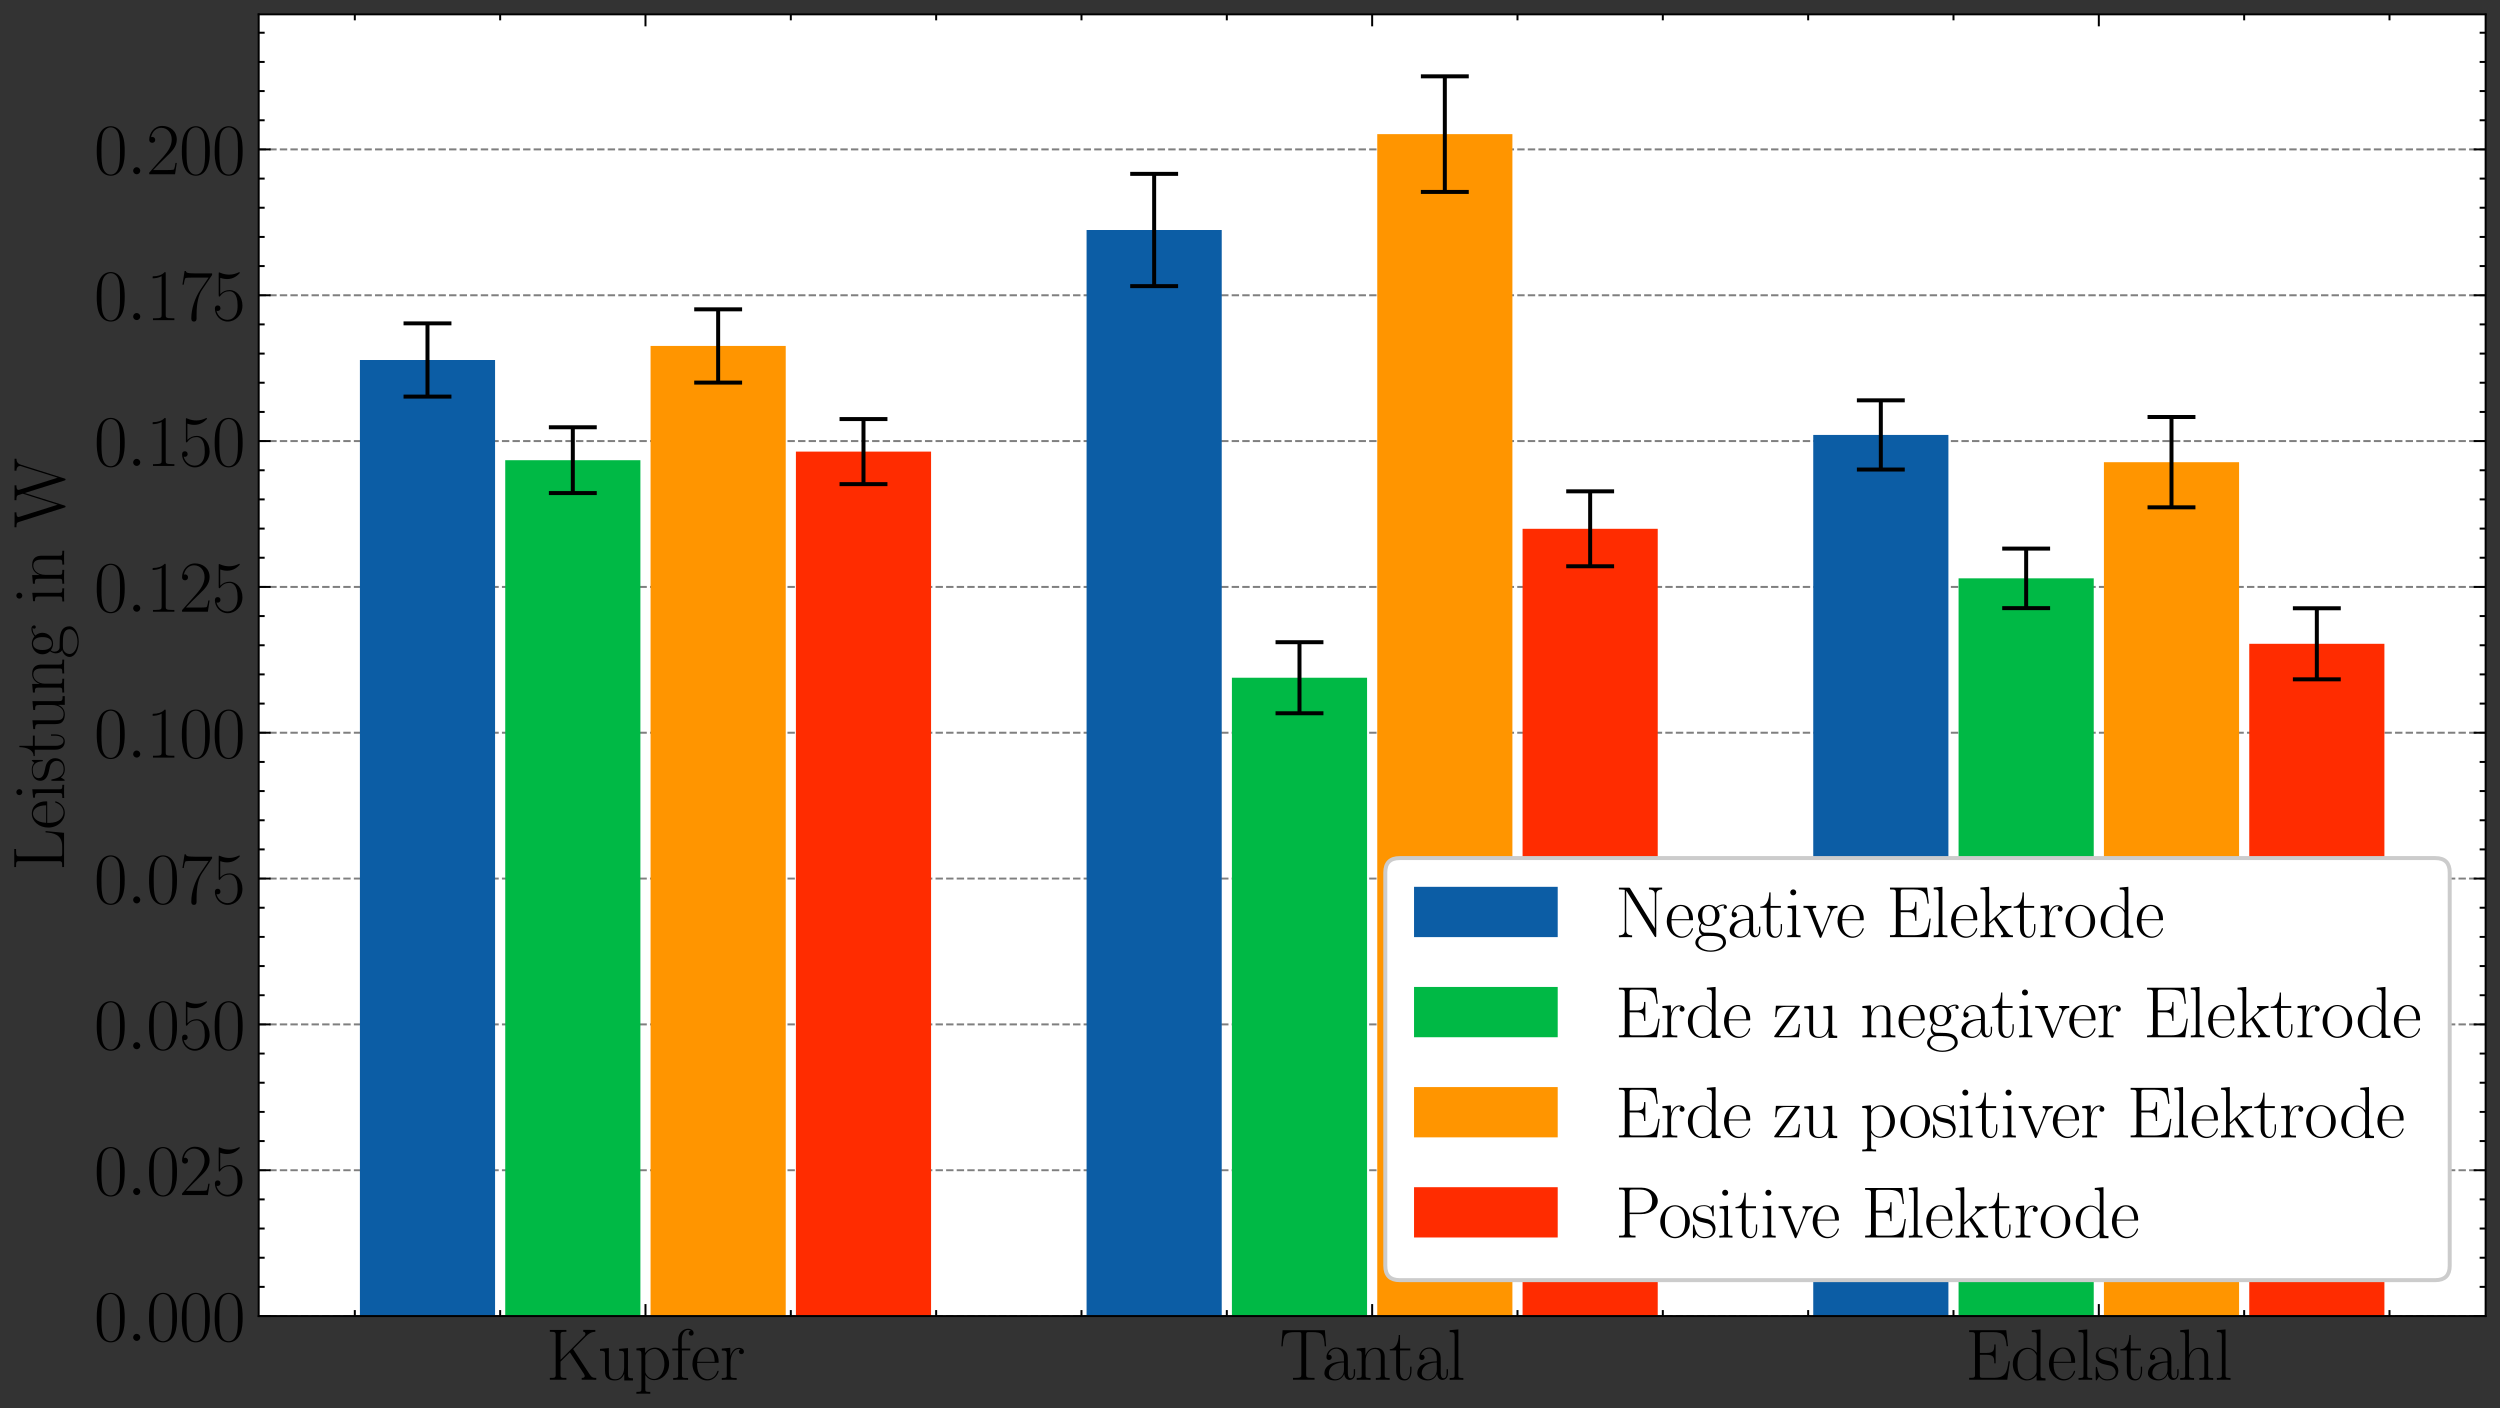 <?xml version="1.0" encoding="utf-8" standalone="no"?>
<!DOCTYPE svg PUBLIC "-//W3C//DTD SVG 1.1//EN"
  "http://www.w3.org/Graphics/SVG/1.1/DTD/svg11.dtd">
<svg xmlns:xlink="http://www.w3.org/1999/xlink" width="626.416pt" height="352.801pt" viewBox="0 0 626.416 352.801" xmlns="http://www.w3.org/2000/svg" version="1.1">
 <rect x="0" y="0" width="626.416" height="352.801" fill="#333333" stroke="none"/>
 <defs>
  <style type="text/css">*{stroke-linejoin: round; stroke-linecap: butt}</style>
 </defs>
 <g id="figure_1">
  <g id="patch_1">
   <path d="M -0 352.801 
L 626.416 352.801 
L 626.416 0 
L -0 0 
L -0 352.801 
z
" style="fill: none"/>
  </g>
  <g id="axes_1">
   <g id="patch_2">
    <path d="M 64.816 329.76 
L 622.816 329.76 
L 622.816 3.6 
L 64.816 3.6 
z
" style="fill: #ffffff"/>
   </g>
   <g id="matplotlib.axis_1">
    <g id="xtick_1">
     <g id="line2d_1">
      <defs>
       <path id="m81529ae4a3" d="M 0 0 
L 0 -3 
" style="stroke: #000000; stroke-width: 0.5"/>
      </defs>
      <g>
       <use xlink:href="#m81529ae4a3" x="161.737" y="329.76" style="stroke: #000000; stroke-width: 0.5"/>
      </g>
     </g>
     <g id="line2d_2">
      <defs>
       <path id="m5747d29fac" d="M 0 0 
L 0 3 
" style="stroke: #000000; stroke-width: 0.5"/>
      </defs>
      <g>
       <use xlink:href="#m5747d29fac" x="161.737" y="3.6" style="stroke: #000000; stroke-width: 0.5"/>
      </g>
     </g>
     <g id="text_1">
      <!-- Kupfer -->
      <g transform="translate(136.833 345.713)scale(0.18 -0.18)">
       <defs>
        <path id="CMR17-4b" d="M 2362 2675 
L 3469 3782 
C 3699 4006 3942 4186 4301 4186 
L 4301 4352 
C 4173 4352 4013 4352 3885 4352 
C 3712 4352 3411 4352 3245 4358 
L 3245 4192 
C 3411 4180 3437 4065 3437 4019 
C 3437 3975 3411 3905 3386 3867 
L 1261 1738 
L 1261 3900 
C 1261 4186 1331 4186 1773 4186 
L 1773 4352 
C 1587 4352 1248 4352 1050 4352 
C 851 4352 512 4352 326 4352 
L 326 4186 
C 768 4186 838 4186 838 3899 
L 838 446 
C 838 160 768 160 326 160 
L 326 0 
C 512 0 851 0 1050 0 
C 1248 0 1587 0 1773 0 
L 1773 160 
C 1331 160 1261 160 1261 447 
L 1261 1579 
L 2080 2390 
L 3290 537 
C 3328 473 3373 390 3373 326 
C 3373 160 3194 160 3110 160 
L 3110 0 
C 3315 0 3610 0 3821 0 
C 3974 0 4237 0 4384 -6 
L 4384 160 
C 4077 160 3981 198 3789 493 
L 2362 2675 
z
" transform="scale(0.016)"/>
        <path id="CMR17-75" d="M 1882 2693 
L 1882 2528 
C 2259 2528 2317 2489 2317 2186 
L 2317 1032 
C 2317 500 2029 38 1555 38 
C 1030 38 986 348 986 678 
L 986 2763 
L 211 2693 
L 211 2528 
C 467 2528 640 2528 646 2274 
L 646 1058 
C 646 633 646 361 813 183 
C 896 101 1056 -64 1517 -64 
C 2061 -64 2272 377 2323 506 
L 2330 506 
L 2330 -63 
L 3091 -63 
L 3091 128 
C 2714 128 2656 166 2656 473 
L 2656 2763 
L 1882 2693 
z
" transform="scale(0.016)"/>
        <path id="CMR17-70" d="M 1408 -1063 
C 998 -1063 973 -1037 973 -789 
L 973 402 
C 1158 134 1427 -38 1766 -38 
C 2406 -38 3053 523 3053 1388 
C 3053 2191 2496 2802 1837 2802 
C 1453 2802 1139 2592 960 2338 
L 960 2802 
L 198 2732 
L 198 2567 
C 576 2567 634 2528 634 2223 
L 634 -789 
C 634 -1031 608 -1063 198 -1063 
L 198 -1228 
C 352 -1216 634 -1216 800 -1216 
C 966 -1216 1254 -1216 1408 -1228 
L 1408 -1063 
z
M 973 2012 
C 973 2102 973 2235 1222 2471 
C 1254 2497 1472 2688 1792 2688 
C 2259 2688 2643 2108 2643 1382 
C 2643 656 2234 64 1728 64 
C 1498 64 1248 172 1056 472 
C 973 612 973 650 973 752 
L 973 2012 
z
" transform="scale(0.016)"/>
        <path id="CMR17-66" d="M 979 2560 
L 1709 2560 
L 1709 2725 
L 966 2725 
L 966 3494 
C 966 4022 1235 4352 1510 4352 
C 1594 4352 1690 4327 1754 4282 
C 1702 4269 1568 4225 1568 4067 
C 1568 3901 1696 3850 1786 3850 
C 1875 3850 2003 3901 2003 4067 
C 2003 4308 1773 4454 1517 4454 
C 1152 4454 653 4156 653 3481 
L 653 2725 
L 141 2725 
L 141 2560 
L 653 2560 
L 653 427 
C 653 184 627 153 218 153 
L 218 -13 
C 371 0 666 0 832 0 
C 1018 0 1344 0 1517 -13 
L 1517 153 
C 1056 153 979 153 979 439 
L 979 2560 
z
" transform="scale(0.016)"/>
        <path id="CMR17-65" d="M 2438 1472 
C 2464 1498 2464 1511 2464 1576 
C 2464 2238 2118 2816 1389 2816 
C 710 2816 173 2169 173 1383 
C 173 551 781 -64 1459 -64 
C 2176 -64 2458 607 2458 740 
C 2458 784 2419 784 2406 784 
C 2362 784 2355 771 2330 696 
C 2189 265 1837 51 1504 51 
C 1229 51 954 203 781 480 
C 582 803 582 1176 582 1472 
L 2438 1472 
z
M 589 1568 
C 634 2505 1126 2714 1382 2714 
C 1818 2714 2112 2297 2118 1568 
L 589 1568 
z
" transform="scale(0.016)"/>
        <path id="CMR17-72" d="M 960 1497 
C 960 2112 1222 2688 1702 2688 
C 1747 2688 1792 2682 1837 2662 
C 1837 2662 1696 2617 1696 2452 
C 1696 2298 1818 2234 1914 2234 
C 1990 2234 2131 2279 2131 2458 
C 2131 2663 1926 2790 1709 2790 
C 1222 2790 1011 2317 947 2093 
L 941 2093 
L 941 2790 
L 198 2720 
L 198 2554 
C 576 2554 634 2515 634 2208 
L 634 428 
C 634 184 608 153 198 153 
L 198 -13 
C 352 0 646 0 813 0 
C 998 0 1325 0 1498 -13 
L 1498 153 
C 1037 153 960 153 960 440 
L 960 1497 
z
" transform="scale(0.016)"/>
       </defs>
       <use xlink:href="#CMR17-4b" transform="scale(0.996)"/>
       <use xlink:href="#CMR17-75" transform="translate(71.675 0)scale(0.996)"/>
       <use xlink:href="#CMR17-70" transform="translate(122.57 0)scale(0.996)"/>
       <use xlink:href="#CMR17-66" transform="translate(173.466 0)scale(0.996)"/>
       <use xlink:href="#CMR17-65" transform="translate(200.939 0)scale(0.996)"/>
       <use xlink:href="#CMR17-72" transform="translate(241.425 0)scale(0.996)"/>
      </g>
     </g>
    </g>
    <g id="xtick_2">
     <g id="line2d_3">
      <g>
       <use xlink:href="#m81529ae4a3" x="343.816" y="329.76" style="stroke: #000000; stroke-width: 0.5"/>
      </g>
     </g>
     <g id="line2d_4">
      <g>
       <use xlink:href="#m5747d29fac" x="343.816" y="3.6" style="stroke: #000000; stroke-width: 0.5"/>
      </g>
     </g>
     <g id="text_2">
      <!-- Tantal -->
      <g transform="translate(320.548 345.713)scale(0.18 -0.18)">
       <defs>
        <path id="CMR17-54" d="M 3981 4326 
L 288 4326 
L 179 2918 
L 294 2918 
C 378 3976 467 4160 1453 4160 
C 1568 4160 1754 4160 1805 4154 
C 1926 4135 1926 4058 1926 3912 
L 1926 459 
C 1926 230 1907 160 1376 160 
L 1197 160 
L 1197 0 
C 1504 0 1824 0 2138 0 
C 2451 0 2771 0 3078 0 
L 3078 160 
L 2899 160 
C 2368 160 2349 230 2349 459 
L 2349 3912 
C 2349 4052 2349 4129 2464 4154 
C 2515 4160 2701 4160 2816 4160 
C 3795 4160 3891 3976 3974 2918 
L 4090 2918 
L 3981 4326 
z
" transform="scale(0.016)"/>
        <path id="CMR17-61" d="M 2304 1653 
C 2304 2072 2304 2294 2035 2543 
C 1798 2752 1523 2816 1306 2816 
C 800 2816 435 2407 435 1971 
C 435 1728 627 1728 666 1728 
C 749 1728 896 1778 896 1954 
C 896 2112 774 2181 666 2181 
C 640 2181 608 2174 589 2168 
C 723 2592 1069 2714 1293 2714 
C 1613 2714 1965 2429 1965 1885 
L 1965 1600 
C 1587 1600 1133 1549 774 1357 
C 371 1133 256 813 256 570 
C 256 77 832 -64 1171 -64 
C 1523 -64 1850 139 1990 511 
C 2003 233 2182 -18 2464 -18 
C 2598 -18 2938 70 2938 567 
L 2938 920 
L 2822 920 
L 2822 562 
C 2822 178 2650 128 2566 128 
C 2304 128 2304 458 2304 738 
L 2304 1653 
z
M 1965 870 
C 1965 317 1568 38 1216 38 
C 896 38 646 275 646 570 
C 646 761 730 1100 1101 1305 
C 1408 1478 1760 1504 1965 1504 
L 1965 870 
z
" transform="scale(0.016)"/>
        <path id="CMR17-6e" d="M 2656 1933 
C 2656 2259 2592 2790 1837 2790 
C 1331 2790 1069 2400 973 2144 
L 966 2144 
L 966 2790 
L 211 2720 
L 211 2554 
C 589 2554 646 2515 646 2208 
L 646 428 
C 646 184 621 153 211 153 
L 211 -13 
C 365 0 646 0 813 0 
C 979 0 1267 0 1421 -13 
L 1421 153 
C 1011 153 986 178 986 428 
L 986 1658 
C 986 2247 1344 2688 1792 2688 
C 2266 2688 2317 2266 2317 1958 
L 2317 428 
C 2317 184 2291 153 1882 153 
L 1882 -13 
C 2035 0 2317 0 2483 0 
C 2650 0 2938 0 3091 -13 
L 3091 153 
C 2682 153 2656 178 2656 428 
L 2656 1933 
z
" transform="scale(0.016)"/>
        <path id="CMR17-74" d="M 966 2560 
L 1862 2560 
L 1862 2725 
L 966 2725 
L 966 3904 
L 851 3904 
C 838 3245 614 2668 70 2668 
L 70 2560 
L 627 2560 
L 627 771 
C 627 650 627 -64 1370 -64 
C 1747 -64 1965 306 1965 777 
L 1965 1140 
L 1850 1140 
L 1850 783 
C 1850 344 1677 51 1408 51 
C 1222 51 966 178 966 758 
L 966 2560 
z
" transform="scale(0.016)"/>
        <path id="CMR17-6c" d="M 979 4396 
L 218 4326 
L 218 4160 
C 595 4160 653 4122 653 3817 
L 653 426 
C 653 184 627 153 218 153 
L 218 -13 
C 371 0 653 0 813 0 
C 979 0 1261 0 1414 -13 
L 1414 153 
C 1005 153 979 178 979 426 
L 979 4396 
z
" transform="scale(0.016)"/>
       </defs>
       <use xlink:href="#CMR17-54" transform="scale(0.996)"/>
       <use xlink:href="#CMR17-61" transform="translate(58.703 0)scale(0.996)"/>
       <use xlink:href="#CMR17-6e" transform="translate(104.393 0)scale(0.996)"/>
       <use xlink:href="#CMR17-74" transform="translate(152.686 0)scale(0.996)"/>
       <use xlink:href="#CMR17-61" transform="translate(187.967 0)scale(0.996)"/>
       <use xlink:href="#CMR17-6c" transform="translate(233.657 0)scale(0.996)"/>
      </g>
     </g>
    </g>
    <g id="xtick_3">
     <g id="line2d_5">
      <g>
       <use xlink:href="#m81529ae4a3" x="525.895" y="329.76" style="stroke: #000000; stroke-width: 0.5"/>
      </g>
     </g>
     <g id="line2d_6">
      <g>
       <use xlink:href="#m5747d29fac" x="525.895" y="3.6" style="stroke: #000000; stroke-width: 0.5"/>
      </g>
     </g>
     <g id="text_3">
      <!-- Edelstahl -->
      <g transform="translate(492.471 345.713)scale(0.18 -0.18)">
       <defs>
        <path id="CMR17-45" d="M 3885 1615 
L 3770 1615 
C 3629 676 3546 166 2419 166 
L 1530 166 
C 1274 166 1261 197 1261 414 
L 1261 2176 
L 1862 2176 
C 2464 2176 2522 1960 2522 1430 
L 2637 1430 
L 2637 3081 
L 2522 3081 
C 2522 2557 2464 2342 1862 2342 
L 1261 2342 
L 1261 3913 
C 1261 4128 1274 4160 1530 4160 
L 2406 4160 
C 3398 4160 3514 3769 3603 2929 
L 3718 2929 
L 3565 4325 
L 326 4325 
L 326 4160 
C 768 4160 838 4160 838 3874 
L 838 451 
C 838 166 768 166 326 166 
L 326 0 
L 3654 0 
L 3885 1615 
z
" transform="scale(0.016)"/>
        <path id="CMR17-64" d="M 1869 4326 
L 1869 4160 
C 2246 4160 2304 4122 2304 3820 
L 2304 2345 
C 2278 2377 2016 2790 1498 2790 
C 845 2790 211 2208 211 1364 
C 211 525 806 -64 1434 -64 
C 1978 -64 2259 337 2291 380 
L 2291 -63 
L 3066 -63 
L 3066 128 
C 2688 128 2630 166 2630 473 
L 2630 4396 
L 1869 4326 
z
M 2291 755 
C 2291 563 2176 390 2029 262 
C 1811 70 1594 38 1472 38 
C 1286 38 621 134 621 1356 
C 621 2612 1363 2688 1530 2688 
C 1824 2688 2061 2522 2208 2291 
C 2291 2157 2291 2138 2291 2023 
L 2291 755 
z
" transform="scale(0.016)"/>
        <path id="CMR17-73" d="M 1978 2697 
C 1978 2813 1971 2819 1933 2819 
C 1907 2819 1901 2813 1824 2717 
C 1805 2691 1747 2626 1728 2601 
C 1523 2819 1235 2819 1126 2819 
C 416 2819 160 2447 160 2076 
C 160 1498 813 1365 998 1325 
C 1402 1243 1542 1217 1677 1101 
C 1760 1025 1901 884 1901 654 
C 1901 384 1747 38 1158 38 
C 602 38 403 460 288 1021 
C 269 1110 269 1117 218 1117 
C 166 1117 160 1110 160 983 
L 160 63 
C 160 -51 166 -58 205 -58 
C 237 -58 243 -51 275 0 
C 314 57 410 211 448 276 
C 576 103 800 -64 1158 -64 
C 1792 -64 2131 283 2131 784 
C 2131 1112 1958 1285 1875 1362 
C 1683 1561 1459 1606 1190 1657 
C 838 1735 390 1825 390 2217 
C 390 2383 480 2737 1126 2737 
C 1811 2737 1850 2094 1862 1888 
C 1869 1856 1901 1849 1920 1849 
C 1978 1849 1978 1869 1978 1978 
L 1978 2697 
z
" transform="scale(0.016)"/>
        <path id="CMR17-68" d="M 2656 1933 
C 2656 2259 2592 2790 1837 2790 
C 1312 2790 1056 2368 979 2157 
L 973 2157 
L 973 4396 
L 211 4326 
L 211 4160 
C 589 4160 646 4122 646 3817 
L 646 426 
C 646 184 621 153 211 153 
L 211 -13 
C 365 0 646 0 813 0 
C 979 0 1267 0 1421 -13 
L 1421 153 
C 1011 153 986 178 986 428 
L 986 1658 
C 986 2247 1344 2688 1792 2688 
C 2266 2688 2317 2266 2317 1958 
L 2317 428 
C 2317 184 2291 153 1882 153 
L 1882 -13 
C 2035 0 2317 0 2483 0 
C 2650 0 2938 0 3091 -13 
L 3091 153 
C 2682 153 2656 178 2656 428 
L 2656 1933 
z
" transform="scale(0.016)"/>
       </defs>
       <use xlink:href="#CMR17-45" transform="scale(0.996)"/>
       <use xlink:href="#CMR17-64" transform="translate(62.586 0)scale(0.996)"/>
       <use xlink:href="#CMR17-65" transform="translate(113.482 0)scale(0.996)"/>
       <use xlink:href="#CMR17-6c" transform="translate(153.967 0)scale(0.996)"/>
       <use xlink:href="#CMR17-73" transform="translate(178.838 0)scale(0.996)"/>
       <use xlink:href="#CMR17-74" transform="translate(214.64 0)scale(0.996)"/>
       <use xlink:href="#CMR17-61" transform="translate(249.92 0)scale(0.996)"/>
       <use xlink:href="#CMR17-68" transform="translate(295.611 0)scale(0.996)"/>
       <use xlink:href="#CMR17-6c" transform="translate(346.506 0)scale(0.996)"/>
      </g>
     </g>
    </g>
    <g id="xtick_4">
     <g id="line2d_7">
      <defs>
       <path id="mf7316e51c0" d="M 0 0 
L 0 -1.5 
" style="stroke: #000000; stroke-width: 0.5"/>
      </defs>
      <g>
       <use xlink:href="#mf7316e51c0" x="88.905" y="329.76" style="stroke: #000000; stroke-width: 0.5"/>
      </g>
     </g>
     <g id="line2d_8">
      <defs>
       <path id="me8e6d9d503" d="M 0 0 
L 0 1.5 
" style="stroke: #000000; stroke-width: 0.5"/>
      </defs>
      <g>
       <use xlink:href="#me8e6d9d503" x="88.905" y="3.6" style="stroke: #000000; stroke-width: 0.5"/>
      </g>
     </g>
    </g>
    <g id="xtick_5">
     <g id="line2d_9">
      <g>
       <use xlink:href="#mf7316e51c0" x="125.321" y="329.76" style="stroke: #000000; stroke-width: 0.5"/>
      </g>
     </g>
     <g id="line2d_10">
      <g>
       <use xlink:href="#me8e6d9d503" x="125.321" y="3.6" style="stroke: #000000; stroke-width: 0.5"/>
      </g>
     </g>
    </g>
    <g id="xtick_6">
     <g id="line2d_11">
      <g>
       <use xlink:href="#mf7316e51c0" x="198.153" y="329.76" style="stroke: #000000; stroke-width: 0.5"/>
      </g>
     </g>
     <g id="line2d_12">
      <g>
       <use xlink:href="#me8e6d9d503" x="198.153" y="3.6" style="stroke: #000000; stroke-width: 0.5"/>
      </g>
     </g>
    </g>
    <g id="xtick_7">
     <g id="line2d_13">
      <g>
       <use xlink:href="#mf7316e51c0" x="234.568" y="329.76" style="stroke: #000000; stroke-width: 0.5"/>
      </g>
     </g>
     <g id="line2d_14">
      <g>
       <use xlink:href="#me8e6d9d503" x="234.568" y="3.6" style="stroke: #000000; stroke-width: 0.5"/>
      </g>
     </g>
    </g>
    <g id="xtick_8">
     <g id="line2d_15">
      <g>
       <use xlink:href="#mf7316e51c0" x="270.984" y="329.76" style="stroke: #000000; stroke-width: 0.5"/>
      </g>
     </g>
     <g id="line2d_16">
      <g>
       <use xlink:href="#me8e6d9d503" x="270.984" y="3.6" style="stroke: #000000; stroke-width: 0.5"/>
      </g>
     </g>
    </g>
    <g id="xtick_9">
     <g id="line2d_17">
      <g>
       <use xlink:href="#mf7316e51c0" x="307.4" y="329.76" style="stroke: #000000; stroke-width: 0.5"/>
      </g>
     </g>
     <g id="line2d_18">
      <g>
       <use xlink:href="#me8e6d9d503" x="307.4" y="3.6" style="stroke: #000000; stroke-width: 0.5"/>
      </g>
     </g>
    </g>
    <g id="xtick_10">
     <g id="line2d_19">
      <g>
       <use xlink:href="#mf7316e51c0" x="380.232" y="329.76" style="stroke: #000000; stroke-width: 0.5"/>
      </g>
     </g>
     <g id="line2d_20">
      <g>
       <use xlink:href="#me8e6d9d503" x="380.232" y="3.6" style="stroke: #000000; stroke-width: 0.5"/>
      </g>
     </g>
    </g>
    <g id="xtick_11">
     <g id="line2d_21">
      <g>
       <use xlink:href="#mf7316e51c0" x="416.648" y="329.76" style="stroke: #000000; stroke-width: 0.5"/>
      </g>
     </g>
     <g id="line2d_22">
      <g>
       <use xlink:href="#me8e6d9d503" x="416.648" y="3.6" style="stroke: #000000; stroke-width: 0.5"/>
      </g>
     </g>
    </g>
    <g id="xtick_12">
     <g id="line2d_23">
      <g>
       <use xlink:href="#mf7316e51c0" x="453.064" y="329.76" style="stroke: #000000; stroke-width: 0.5"/>
      </g>
     </g>
     <g id="line2d_24">
      <g>
       <use xlink:href="#me8e6d9d503" x="453.064" y="3.6" style="stroke: #000000; stroke-width: 0.5"/>
      </g>
     </g>
    </g>
    <g id="xtick_13">
     <g id="line2d_25">
      <g>
       <use xlink:href="#mf7316e51c0" x="489.479" y="329.76" style="stroke: #000000; stroke-width: 0.5"/>
      </g>
     </g>
     <g id="line2d_26">
      <g>
       <use xlink:href="#me8e6d9d503" x="489.479" y="3.6" style="stroke: #000000; stroke-width: 0.5"/>
      </g>
     </g>
    </g>
    <g id="xtick_14">
     <g id="line2d_27">
      <g>
       <use xlink:href="#mf7316e51c0" x="562.311" y="329.76" style="stroke: #000000; stroke-width: 0.5"/>
      </g>
     </g>
     <g id="line2d_28">
      <g>
       <use xlink:href="#me8e6d9d503" x="562.311" y="3.6" style="stroke: #000000; stroke-width: 0.5"/>
      </g>
     </g>
    </g>
    <g id="xtick_15">
     <g id="line2d_29">
      <g>
       <use xlink:href="#mf7316e51c0" x="598.727" y="329.76" style="stroke: #000000; stroke-width: 0.5"/>
      </g>
     </g>
     <g id="line2d_30">
      <g>
       <use xlink:href="#me8e6d9d503" x="598.727" y="3.6" style="stroke: #000000; stroke-width: 0.5"/>
      </g>
     </g>
    </g>
   </g>
   <g id="matplotlib.axis_2">
    <g id="ytick_1">
     <g id="line2d_31">
      <path d="M 64.816 329.76 
L 622.816 329.76 
" clip-path="url(#p7014616b8e)" style="fill: none; stroke-dasharray: 1.85,0.8; stroke-dashoffset: 0; stroke: #000000; stroke-opacity: 0.5; stroke-width: 0.5"/>
     </g>
     <g id="line2d_32">
      <defs>
       <path id="m5ba5492c24" d="M 0 0 
L 3 0 
" style="stroke: #000000; stroke-width: 0.5"/>
      </defs>
      <g>
       <use xlink:href="#m5ba5492c24" x="64.816" y="329.76" style="stroke: #000000; stroke-width: 0.5"/>
      </g>
     </g>
     <g id="line2d_33">
      <defs>
       <path id="m6f235b760b" d="M 0 0 
L -3 0 
" style="stroke: #000000; stroke-width: 0.5"/>
      </defs>
      <g>
       <use xlink:href="#m6f235b760b" x="622.816" y="329.76" style="stroke: #000000; stroke-width: 0.5"/>
      </g>
     </g>
     <g id="text_4">
      <!-- $\mathdefault{0.000}$ -->
      <g transform="translate(23.541 335.987)scale(0.18 -0.18)">
       <defs>
        <path id="CMR17-30" d="M 2688 2025 
C 2688 2416 2682 3080 2413 3591 
C 2176 4039 1798 4198 1466 4198 
C 1158 4198 768 4058 525 3597 
C 269 3118 243 2524 243 2025 
C 243 1661 250 1106 448 619 
C 723 -39 1216 -128 1466 -128 
C 1760 -128 2208 -7 2470 600 
C 2662 1042 2688 1559 2688 2025 
z
M 1466 -26 
C 1056 -26 813 325 723 812 
C 653 1188 653 1738 653 2096 
C 653 2588 653 2997 736 3387 
C 858 3929 1216 4096 1466 4096 
C 1728 4096 2067 3923 2189 3400 
C 2272 3036 2278 2607 2278 2096 
C 2278 1680 2278 1169 2202 792 
C 2067 95 1690 -26 1466 -26 
z
" transform="scale(0.016)"/>
        <path id="CMMI12-3a" d="M 1178 307 
C 1178 492 1024 619 870 619 
C 685 619 557 466 557 313 
C 557 128 710 0 864 0 
C 1050 0 1178 153 1178 307 
z
" transform="scale(0.016)"/>
       </defs>
       <use xlink:href="#CMR17-30" transform="scale(0.996)"/>
       <use xlink:href="#CMMI12-3a" transform="translate(45.69 0)scale(0.996)"/>
       <use xlink:href="#CMR17-30" transform="translate(72.788 0)scale(0.996)"/>
       <use xlink:href="#CMR17-30" transform="translate(118.478 0)scale(0.996)"/>
       <use xlink:href="#CMR17-30" transform="translate(164.169 0)scale(0.996)"/>
      </g>
     </g>
    </g>
    <g id="ytick_2">
     <g id="line2d_34">
      <path d="M 64.816 293.22 
L 622.816 293.22 
" clip-path="url(#p7014616b8e)" style="fill: none; stroke-dasharray: 1.85,0.8; stroke-dashoffset: 0; stroke: #000000; stroke-opacity: 0.5; stroke-width: 0.5"/>
     </g>
     <g id="line2d_35">
      <g>
       <use xlink:href="#m5ba5492c24" x="64.816" y="293.22" style="stroke: #000000; stroke-width: 0.5"/>
      </g>
     </g>
     <g id="line2d_36">
      <g>
       <use xlink:href="#m6f235b760b" x="622.816" y="293.22" style="stroke: #000000; stroke-width: 0.5"/>
      </g>
     </g>
     <g id="text_5">
      <!-- $\mathdefault{0.025}$ -->
      <g transform="translate(23.541 299.447)scale(0.18 -0.18)">
       <defs>
        <path id="CMR17-32" d="M 2669 989 
L 2554 989 
C 2490 536 2438 459 2413 420 
C 2381 369 1920 369 1830 369 
L 602 369 
C 832 619 1280 1072 1824 1597 
C 2214 1967 2669 2402 2669 3035 
C 2669 3790 2067 4224 1395 4224 
C 691 4224 262 3604 262 3030 
C 262 2780 448 2748 525 2748 
C 589 2748 781 2787 781 3010 
C 781 3207 614 3264 525 3264 
C 486 3264 448 3258 422 3245 
C 544 3790 915 4058 1306 4058 
C 1862 4058 2227 3617 2227 3035 
C 2227 2479 1901 2000 1536 1584 
L 262 146 
L 262 0 
L 2515 0 
L 2669 989 
z
" transform="scale(0.016)"/>
        <path id="CMR17-35" d="M 730 3692 
C 794 3666 1056 3584 1325 3584 
C 1920 3584 2246 3911 2432 4100 
C 2432 4157 2432 4192 2394 4192 
C 2387 4192 2374 4192 2323 4163 
C 2099 4058 1837 3973 1517 3973 
C 1325 3973 1037 3999 723 4139 
C 653 4171 640 4171 634 4171 
C 602 4171 595 4164 595 4037 
L 595 2203 
C 595 2089 595 2057 659 2057 
C 691 2057 704 2070 736 2114 
C 941 2401 1222 2522 1542 2522 
C 1766 2522 2246 2382 2246 1289 
C 2246 1085 2246 715 2054 421 
C 1894 159 1645 25 1370 25 
C 947 25 518 320 403 814 
C 429 807 480 795 506 795 
C 589 795 749 840 749 1038 
C 749 1210 627 1280 506 1280 
C 358 1280 262 1190 262 1011 
C 262 454 704 -128 1382 -128 
C 2042 -128 2669 440 2669 1264 
C 2669 2030 2170 2624 1549 2624 
C 1222 2624 947 2503 730 2274 
L 730 3692 
z
" transform="scale(0.016)"/>
       </defs>
       <use xlink:href="#CMR17-30" transform="scale(0.996)"/>
       <use xlink:href="#CMMI12-3a" transform="translate(45.69 0)scale(0.996)"/>
       <use xlink:href="#CMR17-30" transform="translate(72.788 0)scale(0.996)"/>
       <use xlink:href="#CMR17-32" transform="translate(118.478 0)scale(0.996)"/>
       <use xlink:href="#CMR17-35" transform="translate(164.169 0)scale(0.996)"/>
      </g>
     </g>
    </g>
    <g id="ytick_3">
     <g id="line2d_37">
      <path d="M 64.816 256.68 
L 622.816 256.68 
" clip-path="url(#p7014616b8e)" style="fill: none; stroke-dasharray: 1.85,0.8; stroke-dashoffset: 0; stroke: #000000; stroke-opacity: 0.5; stroke-width: 0.5"/>
     </g>
     <g id="line2d_38">
      <g>
       <use xlink:href="#m5ba5492c24" x="64.816" y="256.68" style="stroke: #000000; stroke-width: 0.5"/>
      </g>
     </g>
     <g id="line2d_39">
      <g>
       <use xlink:href="#m6f235b760b" x="622.816" y="256.68" style="stroke: #000000; stroke-width: 0.5"/>
      </g>
     </g>
     <g id="text_6">
      <!-- $\mathdefault{0.050}$ -->
      <g transform="translate(23.541 262.907)scale(0.18 -0.18)">
       <use xlink:href="#CMR17-30" transform="scale(0.996)"/>
       <use xlink:href="#CMMI12-3a" transform="translate(45.69 0)scale(0.996)"/>
       <use xlink:href="#CMR17-30" transform="translate(72.788 0)scale(0.996)"/>
       <use xlink:href="#CMR17-35" transform="translate(118.478 0)scale(0.996)"/>
       <use xlink:href="#CMR17-30" transform="translate(164.169 0)scale(0.996)"/>
      </g>
     </g>
    </g>
    <g id="ytick_4">
     <g id="line2d_40">
      <path d="M 64.816 220.14 
L 622.816 220.14 
" clip-path="url(#p7014616b8e)" style="fill: none; stroke-dasharray: 1.85,0.8; stroke-dashoffset: 0; stroke: #000000; stroke-opacity: 0.5; stroke-width: 0.5"/>
     </g>
     <g id="line2d_41">
      <g>
       <use xlink:href="#m5ba5492c24" x="64.816" y="220.14" style="stroke: #000000; stroke-width: 0.5"/>
      </g>
     </g>
     <g id="line2d_42">
      <g>
       <use xlink:href="#m6f235b760b" x="622.816" y="220.14" style="stroke: #000000; stroke-width: 0.5"/>
      </g>
     </g>
     <g id="text_7">
      <!-- $\mathdefault{0.075}$ -->
      <g transform="translate(23.541 226.367)scale(0.18 -0.18)">
       <defs>
        <path id="CMR17-37" d="M 2886 3941 
L 2886 4081 
L 1382 4081 
C 634 4081 621 4165 595 4288 
L 480 4288 
L 294 3094 
L 410 3094 
C 429 3215 474 3540 550 3661 
C 589 3712 1062 3712 1171 3712 
L 2579 3712 
L 1869 2661 
C 1395 1954 1069 999 1069 165 
C 1069 89 1069 -128 1299 -128 
C 1530 -128 1530 89 1530 171 
L 1530 465 
C 1530 1508 1709 2196 2003 2636 
L 2886 3941 
z
" transform="scale(0.016)"/>
       </defs>
       <use xlink:href="#CMR17-30" transform="scale(0.996)"/>
       <use xlink:href="#CMMI12-3a" transform="translate(45.69 0)scale(0.996)"/>
       <use xlink:href="#CMR17-30" transform="translate(72.788 0)scale(0.996)"/>
       <use xlink:href="#CMR17-37" transform="translate(118.478 0)scale(0.996)"/>
       <use xlink:href="#CMR17-35" transform="translate(164.169 0)scale(0.996)"/>
      </g>
     </g>
    </g>
    <g id="ytick_5">
     <g id="line2d_43">
      <path d="M 64.816 183.6 
L 622.816 183.6 
" clip-path="url(#p7014616b8e)" style="fill: none; stroke-dasharray: 1.85,0.8; stroke-dashoffset: 0; stroke: #000000; stroke-opacity: 0.5; stroke-width: 0.5"/>
     </g>
     <g id="line2d_44">
      <g>
       <use xlink:href="#m5ba5492c24" x="64.816" y="183.6" style="stroke: #000000; stroke-width: 0.5"/>
      </g>
     </g>
     <g id="line2d_45">
      <g>
       <use xlink:href="#m6f235b760b" x="622.816" y="183.6" style="stroke: #000000; stroke-width: 0.5"/>
      </g>
     </g>
     <g id="text_8">
      <!-- $\mathdefault{0.100}$ -->
      <g transform="translate(23.541 189.827)scale(0.18 -0.18)">
       <defs>
        <path id="CMR17-31" d="M 1702 4058 
C 1702 4192 1696 4192 1606 4192 
C 1357 3916 979 3827 621 3827 
C 602 3827 570 3827 563 3808 
C 557 3795 557 3782 557 3648 
C 755 3648 1088 3686 1344 3839 
L 1344 461 
C 1344 236 1331 160 781 160 
L 589 160 
L 589 0 
C 896 0 1216 0 1523 0 
C 1830 0 2150 0 2458 0 
L 2458 160 
L 2266 160 
C 1715 160 1702 230 1702 458 
L 1702 4058 
z
" transform="scale(0.016)"/>
       </defs>
       <use xlink:href="#CMR17-30" transform="scale(0.996)"/>
       <use xlink:href="#CMMI12-3a" transform="translate(45.69 0)scale(0.996)"/>
       <use xlink:href="#CMR17-31" transform="translate(72.788 0)scale(0.996)"/>
       <use xlink:href="#CMR17-30" transform="translate(118.478 0)scale(0.996)"/>
       <use xlink:href="#CMR17-30" transform="translate(164.169 0)scale(0.996)"/>
      </g>
     </g>
    </g>
    <g id="ytick_6">
     <g id="line2d_46">
      <path d="M 64.816 147.06 
L 622.816 147.06 
" clip-path="url(#p7014616b8e)" style="fill: none; stroke-dasharray: 1.85,0.8; stroke-dashoffset: 0; stroke: #000000; stroke-opacity: 0.5; stroke-width: 0.5"/>
     </g>
     <g id="line2d_47">
      <g>
       <use xlink:href="#m5ba5492c24" x="64.816" y="147.06" style="stroke: #000000; stroke-width: 0.5"/>
      </g>
     </g>
     <g id="line2d_48">
      <g>
       <use xlink:href="#m6f235b760b" x="622.816" y="147.06" style="stroke: #000000; stroke-width: 0.5"/>
      </g>
     </g>
     <g id="text_9">
      <!-- $\mathdefault{0.125}$ -->
      <g transform="translate(23.541 153.287)scale(0.18 -0.18)">
       <use xlink:href="#CMR17-30" transform="scale(0.996)"/>
       <use xlink:href="#CMMI12-3a" transform="translate(45.69 0)scale(0.996)"/>
       <use xlink:href="#CMR17-31" transform="translate(72.788 0)scale(0.996)"/>
       <use xlink:href="#CMR17-32" transform="translate(118.478 0)scale(0.996)"/>
       <use xlink:href="#CMR17-35" transform="translate(164.169 0)scale(0.996)"/>
      </g>
     </g>
    </g>
    <g id="ytick_7">
     <g id="line2d_49">
      <path d="M 64.816 110.52 
L 622.816 110.52 
" clip-path="url(#p7014616b8e)" style="fill: none; stroke-dasharray: 1.85,0.8; stroke-dashoffset: 0; stroke: #000000; stroke-opacity: 0.5; stroke-width: 0.5"/>
     </g>
     <g id="line2d_50">
      <g>
       <use xlink:href="#m5ba5492c24" x="64.816" y="110.52" style="stroke: #000000; stroke-width: 0.5"/>
      </g>
     </g>
     <g id="line2d_51">
      <g>
       <use xlink:href="#m6f235b760b" x="622.816" y="110.52" style="stroke: #000000; stroke-width: 0.5"/>
      </g>
     </g>
     <g id="text_10">
      <!-- $\mathdefault{0.150}$ -->
      <g transform="translate(23.541 116.747)scale(0.18 -0.18)">
       <use xlink:href="#CMR17-30" transform="scale(0.996)"/>
       <use xlink:href="#CMMI12-3a" transform="translate(45.69 0)scale(0.996)"/>
       <use xlink:href="#CMR17-31" transform="translate(72.788 0)scale(0.996)"/>
       <use xlink:href="#CMR17-35" transform="translate(118.478 0)scale(0.996)"/>
       <use xlink:href="#CMR17-30" transform="translate(164.169 0)scale(0.996)"/>
      </g>
     </g>
    </g>
    <g id="ytick_8">
     <g id="line2d_52">
      <path d="M 64.816 73.98 
L 622.816 73.98 
" clip-path="url(#p7014616b8e)" style="fill: none; stroke-dasharray: 1.85,0.8; stroke-dashoffset: 0; stroke: #000000; stroke-opacity: 0.5; stroke-width: 0.5"/>
     </g>
     <g id="line2d_53">
      <g>
       <use xlink:href="#m5ba5492c24" x="64.816" y="73.98" style="stroke: #000000; stroke-width: 0.5"/>
      </g>
     </g>
     <g id="line2d_54">
      <g>
       <use xlink:href="#m6f235b760b" x="622.816" y="73.98" style="stroke: #000000; stroke-width: 0.5"/>
      </g>
     </g>
     <g id="text_11">
      <!-- $\mathdefault{0.175}$ -->
      <g transform="translate(23.541 80.207)scale(0.18 -0.18)">
       <use xlink:href="#CMR17-30" transform="scale(0.996)"/>
       <use xlink:href="#CMMI12-3a" transform="translate(45.69 0)scale(0.996)"/>
       <use xlink:href="#CMR17-31" transform="translate(72.788 0)scale(0.996)"/>
       <use xlink:href="#CMR17-37" transform="translate(118.478 0)scale(0.996)"/>
       <use xlink:href="#CMR17-35" transform="translate(164.169 0)scale(0.996)"/>
      </g>
     </g>
    </g>
    <g id="ytick_9">
     <g id="line2d_55">
      <path d="M 64.816 37.44 
L 622.816 37.44 
" clip-path="url(#p7014616b8e)" style="fill: none; stroke-dasharray: 1.85,0.8; stroke-dashoffset: 0; stroke: #000000; stroke-opacity: 0.5; stroke-width: 0.5"/>
     </g>
     <g id="line2d_56">
      <g>
       <use xlink:href="#m5ba5492c24" x="64.816" y="37.44" style="stroke: #000000; stroke-width: 0.5"/>
      </g>
     </g>
     <g id="line2d_57">
      <g>
       <use xlink:href="#m6f235b760b" x="622.816" y="37.44" style="stroke: #000000; stroke-width: 0.5"/>
      </g>
     </g>
     <g id="text_12">
      <!-- $\mathdefault{0.200}$ -->
      <g transform="translate(23.541 43.667)scale(0.18 -0.18)">
       <use xlink:href="#CMR17-30" transform="scale(0.996)"/>
       <use xlink:href="#CMMI12-3a" transform="translate(45.69 0)scale(0.996)"/>
       <use xlink:href="#CMR17-32" transform="translate(72.788 0)scale(0.996)"/>
       <use xlink:href="#CMR17-30" transform="translate(118.478 0)scale(0.996)"/>
       <use xlink:href="#CMR17-30" transform="translate(164.169 0)scale(0.996)"/>
      </g>
     </g>
    </g>
    <g id="ytick_10">
     <g id="line2d_58">
      <defs>
       <path id="m3c66a26e21" d="M 0 0 
L 1.5 0 
" style="stroke: #000000; stroke-width: 0.5"/>
      </defs>
      <g>
       <use xlink:href="#m3c66a26e21" x="64.816" y="322.452" style="stroke: #000000; stroke-width: 0.5"/>
      </g>
     </g>
     <g id="line2d_59">
      <defs>
       <path id="m82891baf0f" d="M 0 0 
L -1.5 0 
" style="stroke: #000000; stroke-width: 0.5"/>
      </defs>
      <g>
       <use xlink:href="#m82891baf0f" x="622.816" y="322.452" style="stroke: #000000; stroke-width: 0.5"/>
      </g>
     </g>
    </g>
    <g id="ytick_11">
     <g id="line2d_60">
      <g>
       <use xlink:href="#m3c66a26e21" x="64.816" y="315.144" style="stroke: #000000; stroke-width: 0.5"/>
      </g>
     </g>
     <g id="line2d_61">
      <g>
       <use xlink:href="#m82891baf0f" x="622.816" y="315.144" style="stroke: #000000; stroke-width: 0.5"/>
      </g>
     </g>
    </g>
    <g id="ytick_12">
     <g id="line2d_62">
      <g>
       <use xlink:href="#m3c66a26e21" x="64.816" y="307.836" style="stroke: #000000; stroke-width: 0.5"/>
      </g>
     </g>
     <g id="line2d_63">
      <g>
       <use xlink:href="#m82891baf0f" x="622.816" y="307.836" style="stroke: #000000; stroke-width: 0.5"/>
      </g>
     </g>
    </g>
    <g id="ytick_13">
     <g id="line2d_64">
      <g>
       <use xlink:href="#m3c66a26e21" x="64.816" y="300.528" style="stroke: #000000; stroke-width: 0.5"/>
      </g>
     </g>
     <g id="line2d_65">
      <g>
       <use xlink:href="#m82891baf0f" x="622.816" y="300.528" style="stroke: #000000; stroke-width: 0.5"/>
      </g>
     </g>
    </g>
    <g id="ytick_14">
     <g id="line2d_66">
      <g>
       <use xlink:href="#m3c66a26e21" x="64.816" y="285.912" style="stroke: #000000; stroke-width: 0.5"/>
      </g>
     </g>
     <g id="line2d_67">
      <g>
       <use xlink:href="#m82891baf0f" x="622.816" y="285.912" style="stroke: #000000; stroke-width: 0.5"/>
      </g>
     </g>
    </g>
    <g id="ytick_15">
     <g id="line2d_68">
      <g>
       <use xlink:href="#m3c66a26e21" x="64.816" y="278.604" style="stroke: #000000; stroke-width: 0.5"/>
      </g>
     </g>
     <g id="line2d_69">
      <g>
       <use xlink:href="#m82891baf0f" x="622.816" y="278.604" style="stroke: #000000; stroke-width: 0.5"/>
      </g>
     </g>
    </g>
    <g id="ytick_16">
     <g id="line2d_70">
      <g>
       <use xlink:href="#m3c66a26e21" x="64.816" y="271.296" style="stroke: #000000; stroke-width: 0.5"/>
      </g>
     </g>
     <g id="line2d_71">
      <g>
       <use xlink:href="#m82891baf0f" x="622.816" y="271.296" style="stroke: #000000; stroke-width: 0.5"/>
      </g>
     </g>
    </g>
    <g id="ytick_17">
     <g id="line2d_72">
      <g>
       <use xlink:href="#m3c66a26e21" x="64.816" y="263.988" style="stroke: #000000; stroke-width: 0.5"/>
      </g>
     </g>
     <g id="line2d_73">
      <g>
       <use xlink:href="#m82891baf0f" x="622.816" y="263.988" style="stroke: #000000; stroke-width: 0.5"/>
      </g>
     </g>
    </g>
    <g id="ytick_18">
     <g id="line2d_74">
      <g>
       <use xlink:href="#m3c66a26e21" x="64.816" y="249.372" style="stroke: #000000; stroke-width: 0.5"/>
      </g>
     </g>
     <g id="line2d_75">
      <g>
       <use xlink:href="#m82891baf0f" x="622.816" y="249.372" style="stroke: #000000; stroke-width: 0.5"/>
      </g>
     </g>
    </g>
    <g id="ytick_19">
     <g id="line2d_76">
      <g>
       <use xlink:href="#m3c66a26e21" x="64.816" y="242.064" style="stroke: #000000; stroke-width: 0.5"/>
      </g>
     </g>
     <g id="line2d_77">
      <g>
       <use xlink:href="#m82891baf0f" x="622.816" y="242.064" style="stroke: #000000; stroke-width: 0.5"/>
      </g>
     </g>
    </g>
    <g id="ytick_20">
     <g id="line2d_78">
      <g>
       <use xlink:href="#m3c66a26e21" x="64.816" y="234.756" style="stroke: #000000; stroke-width: 0.5"/>
      </g>
     </g>
     <g id="line2d_79">
      <g>
       <use xlink:href="#m82891baf0f" x="622.816" y="234.756" style="stroke: #000000; stroke-width: 0.5"/>
      </g>
     </g>
    </g>
    <g id="ytick_21">
     <g id="line2d_80">
      <g>
       <use xlink:href="#m3c66a26e21" x="64.816" y="227.448" style="stroke: #000000; stroke-width: 0.5"/>
      </g>
     </g>
     <g id="line2d_81">
      <g>
       <use xlink:href="#m82891baf0f" x="622.816" y="227.448" style="stroke: #000000; stroke-width: 0.5"/>
      </g>
     </g>
    </g>
    <g id="ytick_22">
     <g id="line2d_82">
      <g>
       <use xlink:href="#m3c66a26e21" x="64.816" y="212.832" style="stroke: #000000; stroke-width: 0.5"/>
      </g>
     </g>
     <g id="line2d_83">
      <g>
       <use xlink:href="#m82891baf0f" x="622.816" y="212.832" style="stroke: #000000; stroke-width: 0.5"/>
      </g>
     </g>
    </g>
    <g id="ytick_23">
     <g id="line2d_84">
      <g>
       <use xlink:href="#m3c66a26e21" x="64.816" y="205.524" style="stroke: #000000; stroke-width: 0.5"/>
      </g>
     </g>
     <g id="line2d_85">
      <g>
       <use xlink:href="#m82891baf0f" x="622.816" y="205.524" style="stroke: #000000; stroke-width: 0.5"/>
      </g>
     </g>
    </g>
    <g id="ytick_24">
     <g id="line2d_86">
      <g>
       <use xlink:href="#m3c66a26e21" x="64.816" y="198.216" style="stroke: #000000; stroke-width: 0.5"/>
      </g>
     </g>
     <g id="line2d_87">
      <g>
       <use xlink:href="#m82891baf0f" x="622.816" y="198.216" style="stroke: #000000; stroke-width: 0.5"/>
      </g>
     </g>
    </g>
    <g id="ytick_25">
     <g id="line2d_88">
      <g>
       <use xlink:href="#m3c66a26e21" x="64.816" y="190.908" style="stroke: #000000; stroke-width: 0.5"/>
      </g>
     </g>
     <g id="line2d_89">
      <g>
       <use xlink:href="#m82891baf0f" x="622.816" y="190.908" style="stroke: #000000; stroke-width: 0.5"/>
      </g>
     </g>
    </g>
    <g id="ytick_26">
     <g id="line2d_90">
      <g>
       <use xlink:href="#m3c66a26e21" x="64.816" y="176.292" style="stroke: #000000; stroke-width: 0.5"/>
      </g>
     </g>
     <g id="line2d_91">
      <g>
       <use xlink:href="#m82891baf0f" x="622.816" y="176.292" style="stroke: #000000; stroke-width: 0.5"/>
      </g>
     </g>
    </g>
    <g id="ytick_27">
     <g id="line2d_92">
      <g>
       <use xlink:href="#m3c66a26e21" x="64.816" y="168.984" style="stroke: #000000; stroke-width: 0.5"/>
      </g>
     </g>
     <g id="line2d_93">
      <g>
       <use xlink:href="#m82891baf0f" x="622.816" y="168.984" style="stroke: #000000; stroke-width: 0.5"/>
      </g>
     </g>
    </g>
    <g id="ytick_28">
     <g id="line2d_94">
      <g>
       <use xlink:href="#m3c66a26e21" x="64.816" y="161.676" style="stroke: #000000; stroke-width: 0.5"/>
      </g>
     </g>
     <g id="line2d_95">
      <g>
       <use xlink:href="#m82891baf0f" x="622.816" y="161.676" style="stroke: #000000; stroke-width: 0.5"/>
      </g>
     </g>
    </g>
    <g id="ytick_29">
     <g id="line2d_96">
      <g>
       <use xlink:href="#m3c66a26e21" x="64.816" y="154.368" style="stroke: #000000; stroke-width: 0.5"/>
      </g>
     </g>
     <g id="line2d_97">
      <g>
       <use xlink:href="#m82891baf0f" x="622.816" y="154.368" style="stroke: #000000; stroke-width: 0.5"/>
      </g>
     </g>
    </g>
    <g id="ytick_30">
     <g id="line2d_98">
      <g>
       <use xlink:href="#m3c66a26e21" x="64.816" y="139.752" style="stroke: #000000; stroke-width: 0.5"/>
      </g>
     </g>
     <g id="line2d_99">
      <g>
       <use xlink:href="#m82891baf0f" x="622.816" y="139.752" style="stroke: #000000; stroke-width: 0.5"/>
      </g>
     </g>
    </g>
    <g id="ytick_31">
     <g id="line2d_100">
      <g>
       <use xlink:href="#m3c66a26e21" x="64.816" y="132.444" style="stroke: #000000; stroke-width: 0.5"/>
      </g>
     </g>
     <g id="line2d_101">
      <g>
       <use xlink:href="#m82891baf0f" x="622.816" y="132.444" style="stroke: #000000; stroke-width: 0.5"/>
      </g>
     </g>
    </g>
    <g id="ytick_32">
     <g id="line2d_102">
      <g>
       <use xlink:href="#m3c66a26e21" x="64.816" y="125.136" style="stroke: #000000; stroke-width: 0.5"/>
      </g>
     </g>
     <g id="line2d_103">
      <g>
       <use xlink:href="#m82891baf0f" x="622.816" y="125.136" style="stroke: #000000; stroke-width: 0.5"/>
      </g>
     </g>
    </g>
    <g id="ytick_33">
     <g id="line2d_104">
      <g>
       <use xlink:href="#m3c66a26e21" x="64.816" y="117.828" style="stroke: #000000; stroke-width: 0.5"/>
      </g>
     </g>
     <g id="line2d_105">
      <g>
       <use xlink:href="#m82891baf0f" x="622.816" y="117.828" style="stroke: #000000; stroke-width: 0.5"/>
      </g>
     </g>
    </g>
    <g id="ytick_34">
     <g id="line2d_106">
      <g>
       <use xlink:href="#m3c66a26e21" x="64.816" y="103.212" style="stroke: #000000; stroke-width: 0.5"/>
      </g>
     </g>
     <g id="line2d_107">
      <g>
       <use xlink:href="#m82891baf0f" x="622.816" y="103.212" style="stroke: #000000; stroke-width: 0.5"/>
      </g>
     </g>
    </g>
    <g id="ytick_35">
     <g id="line2d_108">
      <g>
       <use xlink:href="#m3c66a26e21" x="64.816" y="95.904" style="stroke: #000000; stroke-width: 0.5"/>
      </g>
     </g>
     <g id="line2d_109">
      <g>
       <use xlink:href="#m82891baf0f" x="622.816" y="95.904" style="stroke: #000000; stroke-width: 0.5"/>
      </g>
     </g>
    </g>
    <g id="ytick_36">
     <g id="line2d_110">
      <g>
       <use xlink:href="#m3c66a26e21" x="64.816" y="88.596" style="stroke: #000000; stroke-width: 0.5"/>
      </g>
     </g>
     <g id="line2d_111">
      <g>
       <use xlink:href="#m82891baf0f" x="622.816" y="88.596" style="stroke: #000000; stroke-width: 0.5"/>
      </g>
     </g>
    </g>
    <g id="ytick_37">
     <g id="line2d_112">
      <g>
       <use xlink:href="#m3c66a26e21" x="64.816" y="81.288" style="stroke: #000000; stroke-width: 0.5"/>
      </g>
     </g>
     <g id="line2d_113">
      <g>
       <use xlink:href="#m82891baf0f" x="622.816" y="81.288" style="stroke: #000000; stroke-width: 0.5"/>
      </g>
     </g>
    </g>
    <g id="ytick_38">
     <g id="line2d_114">
      <g>
       <use xlink:href="#m3c66a26e21" x="64.816" y="66.672" style="stroke: #000000; stroke-width: 0.5"/>
      </g>
     </g>
     <g id="line2d_115">
      <g>
       <use xlink:href="#m82891baf0f" x="622.816" y="66.672" style="stroke: #000000; stroke-width: 0.5"/>
      </g>
     </g>
    </g>
    <g id="ytick_39">
     <g id="line2d_116">
      <g>
       <use xlink:href="#m3c66a26e21" x="64.816" y="59.364" style="stroke: #000000; stroke-width: 0.5"/>
      </g>
     </g>
     <g id="line2d_117">
      <g>
       <use xlink:href="#m82891baf0f" x="622.816" y="59.364" style="stroke: #000000; stroke-width: 0.5"/>
      </g>
     </g>
    </g>
    <g id="ytick_40">
     <g id="line2d_118">
      <g>
       <use xlink:href="#m3c66a26e21" x="64.816" y="52.056" style="stroke: #000000; stroke-width: 0.5"/>
      </g>
     </g>
     <g id="line2d_119">
      <g>
       <use xlink:href="#m82891baf0f" x="622.816" y="52.056" style="stroke: #000000; stroke-width: 0.5"/>
      </g>
     </g>
    </g>
    <g id="ytick_41">
     <g id="line2d_120">
      <g>
       <use xlink:href="#m3c66a26e21" x="64.816" y="44.748" style="stroke: #000000; stroke-width: 0.5"/>
      </g>
     </g>
     <g id="line2d_121">
      <g>
       <use xlink:href="#m82891baf0f" x="622.816" y="44.748" style="stroke: #000000; stroke-width: 0.5"/>
      </g>
     </g>
    </g>
    <g id="ytick_42">
     <g id="line2d_122">
      <g>
       <use xlink:href="#m3c66a26e21" x="64.816" y="30.132" style="stroke: #000000; stroke-width: 0.5"/>
      </g>
     </g>
     <g id="line2d_123">
      <g>
       <use xlink:href="#m82891baf0f" x="622.816" y="30.132" style="stroke: #000000; stroke-width: 0.5"/>
      </g>
     </g>
    </g>
    <g id="ytick_43">
     <g id="line2d_124">
      <g>
       <use xlink:href="#m3c66a26e21" x="64.816" y="22.824" style="stroke: #000000; stroke-width: 0.5"/>
      </g>
     </g>
     <g id="line2d_125">
      <g>
       <use xlink:href="#m82891baf0f" x="622.816" y="22.824" style="stroke: #000000; stroke-width: 0.5"/>
      </g>
     </g>
    </g>
    <g id="ytick_44">
     <g id="line2d_126">
      <g>
       <use xlink:href="#m3c66a26e21" x="64.816" y="15.516" style="stroke: #000000; stroke-width: 0.5"/>
      </g>
     </g>
     <g id="line2d_127">
      <g>
       <use xlink:href="#m82891baf0f" x="622.816" y="15.516" style="stroke: #000000; stroke-width: 0.5"/>
      </g>
     </g>
    </g>
    <g id="ytick_45">
     <g id="line2d_128">
      <g>
       <use xlink:href="#m3c66a26e21" x="64.816" y="8.208" style="stroke: #000000; stroke-width: 0.5"/>
      </g>
     </g>
     <g id="line2d_129">
      <g>
       <use xlink:href="#m82891baf0f" x="622.816" y="8.208" style="stroke: #000000; stroke-width: 0.5"/>
      </g>
     </g>
    </g>
    <g id="text_13">
     <!-- Leistung in W -->
     <g transform="translate(16.053 218.188)rotate(-90)scale(0.18 -0.18)">
      <defs>
       <path id="CMR17-4c" d="M 3469 1615 
L 3354 1615 
C 3302 983 3219 166 2125 166 
L 1530 166 
C 1274 166 1261 197 1261 414 
L 1261 3898 
C 1261 4129 1274 4192 1760 4192 
L 1901 4192 
L 1901 4352 
C 1638 4352 1331 4352 1069 4352 
C 870 4352 512 4352 326 4352 
L 326 4192 
C 768 4192 838 4192 838 3905 
L 838 452 
C 838 166 768 166 326 166 
L 326 0 
L 3315 0 
L 3469 1615 
z
" transform="scale(0.016)"/>
       <path id="CMR17-69" d="M 992 3909 
C 992 4049 877 4170 730 4170 
C 589 4170 467 4056 467 3909 
C 467 3769 582 3648 730 3648 
C 870 3648 992 3763 992 3909 
z
M 243 2706 
L 243 2541 
C 602 2541 653 2502 653 2197 
L 653 427 
C 653 184 627 153 218 153 
L 218 -13 
C 371 0 646 0 806 0 
C 960 0 1222 0 1370 -13 
L 1370 153 
C 992 153 979 191 979 420 
L 979 2776 
L 243 2706 
z
" transform="scale(0.016)"/>
       <path id="CMR17-67" d="M 710 1164 
C 832 1068 1043 960 1299 960 
C 1805 960 2240 1357 2240 1888 
C 2240 2054 2189 2310 1997 2509 
C 2176 2692 2438 2752 2586 2752 
C 2611 2752 2650 2752 2682 2734 
C 2656 2728 2598 2703 2598 2605 
C 2598 2527 2656 2471 2739 2471 
C 2835 2471 2886 2533 2886 2614 
C 2886 2731 2790 2854 2586 2854 
C 2330 2854 2106 2738 1926 2580 
C 1734 2753 1504 2816 1299 2816 
C 794 2816 358 2419 358 1888 
C 358 1522 570 1292 634 1228 
C 442 1004 442 743 442 711 
C 442 545 506 302 723 168 
C 390 85 128 -169 128 -486 
C 128 -943 736 -1280 1466 -1280 
C 2170 -1280 2803 -956 2803 -479 
C 2803 384 1856 384 1363 384 
C 1216 384 954 384 922 391 
C 723 423 589 602 589 826 
C 589 883 589 1024 710 1164 
z
M 1299 1068 
C 736 1068 736 1760 736 1889 
C 736 2016 736 2708 1299 2708 
C 1862 2708 1862 2016 1862 1889 
C 1862 1760 1862 1068 1299 1068 
z
M 1466 -1171 
C 826 -1171 384 -835 384 -486 
C 384 -289 493 -105 634 -4 
C 794 104 858 104 1293 104 
C 1818 104 2547 104 2547 -486 
C 2547 -835 2106 -1171 1466 -1171 
z
" transform="scale(0.016)"/>
       <path id="CMR17-57" d="M 5523 3764 
C 5581 3936 5677 4160 6048 4160 
L 6048 4326 
C 5939 4326 5715 4326 5600 4326 
C 5440 4326 5158 4326 5005 4332 
L 5005 4160 
C 5293 4160 5414 4000 5414 3847 
C 5414 3802 5408 3777 5382 3707 
L 4390 555 
L 3347 3873 
C 3328 3937 3322 3963 3322 3988 
C 3322 4160 3603 4160 3725 4160 
L 3725 4326 
C 3539 4326 3219 4326 3021 4326 
C 2861 4326 2573 4326 2426 4332 
L 2426 4160 
C 2720 4160 2797 4141 2861 4027 
C 2886 3969 2989 3638 2989 3619 
C 2989 3593 2976 3555 2970 3536 
L 2029 561 
L 986 3867 
C 954 3957 954 3969 954 3982 
C 954 4160 1235 4160 1363 4160 
L 1363 4326 
C 1178 4326 858 4326 659 4326 
C 493 4326 211 4326 58 4332 
L 58 4160 
C 442 4160 467 4122 531 3918 
L 1779 -20 
C 1811 -115 1811 -128 1869 -128 
C 1920 -128 1939 -115 1965 -26 
L 3053 3433 
L 4141 -26 
C 4166 -115 4186 -128 4237 -128 
C 4294 -128 4294 -115 4326 -20 
L 5523 3764 
z
" transform="scale(0.016)"/>
      </defs>
      <use xlink:href="#CMR17-4c" transform="scale(0.996)"/>
      <use xlink:href="#CMR17-65" transform="translate(57.381 0)scale(0.996)"/>
      <use xlink:href="#CMR17-69" transform="translate(97.867 0)scale(0.996)"/>
      <use xlink:href="#CMR17-73" transform="translate(122.738 0)scale(0.996)"/>
      <use xlink:href="#CMR17-74" transform="translate(158.539 0)scale(0.996)"/>
      <use xlink:href="#CMR17-75" transform="translate(193.82 0)scale(0.996)"/>
      <use xlink:href="#CMR17-6e" transform="translate(244.716 0)scale(0.996)"/>
      <use xlink:href="#CMR17-67" transform="translate(295.611 0)scale(0.996)"/>
      <use xlink:href="#CMR17-69" transform="translate(371.377 0)scale(0.996)"/>
      <use xlink:href="#CMR17-6e" transform="translate(396.248 0)scale(0.996)"/>
      <use xlink:href="#CMR17-57" transform="translate(477.22 0)scale(0.996)"/>
     </g>
    </g>
   </g>
   <g id="patch_3">
    <path d="M 90.18 329.76 
L 124.046 329.76 
L 124.046 90.201 
L 90.18 90.201 
z
" clip-path="url(#p7014616b8e)" style="fill: #0c5da5"/>
   </g>
   <g id="patch_4">
    <path d="M 272.259 329.76 
L 306.126 329.76 
L 306.126 57.631 
L 272.259 57.631 
z
" clip-path="url(#p7014616b8e)" style="fill: #0c5da5"/>
   </g>
   <g id="patch_5">
    <path d="M 454.338 329.76 
L 488.205 329.76 
L 488.205 108.98 
L 454.338 108.98 
z
" clip-path="url(#p7014616b8e)" style="fill: #0c5da5"/>
   </g>
   <g id="patch_6">
    <path d="M 126.595 329.76 
L 160.462 329.76 
L 160.462 115.306 
L 126.595 115.306 
z
" clip-path="url(#p7014616b8e)" style="fill: #00b945"/>
   </g>
   <g id="patch_7">
    <path d="M 308.675 329.76 
L 342.541 329.76 
L 342.541 169.818 
L 308.675 169.818 
z
" clip-path="url(#p7014616b8e)" style="fill: #00b945"/>
   </g>
   <g id="patch_8">
    <path d="M 490.754 329.76 
L 524.621 329.76 
L 524.621 144.917 
L 490.754 144.917 
z
" clip-path="url(#p7014616b8e)" style="fill: #00b945"/>
   </g>
   <g id="patch_9">
    <path d="M 163.011 329.76 
L 196.878 329.76 
L 196.878 86.683 
L 163.011 86.683 
z
" clip-path="url(#p7014616b8e)" style="fill: #ff9500"/>
   </g>
   <g id="patch_10">
    <path d="M 345.091 329.76 
L 378.957 329.76 
L 378.957 33.608 
L 345.091 33.608 
z
" clip-path="url(#p7014616b8e)" style="fill: #ff9500"/>
   </g>
   <g id="patch_11">
    <path d="M 527.17 329.76 
L 561.037 329.76 
L 561.037 115.805 
L 527.17 115.805 
z
" clip-path="url(#p7014616b8e)" style="fill: #ff9500"/>
   </g>
   <g id="patch_12">
    <path d="M 199.427 329.76 
L 233.294 329.76 
L 233.294 113.158 
L 199.427 113.158 
z
" clip-path="url(#p7014616b8e)" style="fill: #ff2c00"/>
   </g>
   <g id="patch_13">
    <path d="M 381.506 329.76 
L 415.373 329.76 
L 415.373 132.497 
L 381.506 132.497 
z
" clip-path="url(#p7014616b8e)" style="fill: #ff2c00"/>
   </g>
   <g id="patch_14">
    <path d="M 563.586 329.76 
L 597.452 329.76 
L 597.452 161.314 
L 563.586 161.314 
z
" clip-path="url(#p7014616b8e)" style="fill: #ff2c00"/>
   </g>
   <g id="LineCollection_1">
    <path d="M 107.113 99.377 
L 107.113 81.024 
" clip-path="url(#p7014616b8e)" style="fill: none; stroke: #000000"/>
    <path d="M 289.192 71.698 
L 289.192 43.564 
" clip-path="url(#p7014616b8e)" style="fill: none; stroke: #000000"/>
    <path d="M 471.271 117.655 
L 471.271 100.306 
" clip-path="url(#p7014616b8e)" style="fill: none; stroke: #000000"/>
   </g>
   <g id="line2d_130">
    <defs>
     <path id="mb869198295" d="M 6 0 
L -6 -0 
" style="stroke: #000000"/>
    </defs>
    <g clip-path="url(#p7014616b8e)">
     <use xlink:href="#mb869198295" x="107.113" y="99.377" style="stroke: #000000"/>
     <use xlink:href="#mb869198295" x="289.192" y="71.698" style="stroke: #000000"/>
     <use xlink:href="#mb869198295" x="471.271" y="117.655" style="stroke: #000000"/>
    </g>
   </g>
   <g id="line2d_131">
    <g clip-path="url(#p7014616b8e)">
     <use xlink:href="#mb869198295" x="107.113" y="81.024" style="stroke: #000000"/>
     <use xlink:href="#mb869198295" x="289.192" y="43.564" style="stroke: #000000"/>
     <use xlink:href="#mb869198295" x="471.271" y="100.306" style="stroke: #000000"/>
    </g>
   </g>
   <g id="LineCollection_2">
    <path d="M 143.529 123.551 
L 143.529 107.061 
" clip-path="url(#p7014616b8e)" style="fill: none; stroke: #000000"/>
    <path d="M 325.608 178.719 
L 325.608 160.917 
" clip-path="url(#p7014616b8e)" style="fill: none; stroke: #000000"/>
    <path d="M 507.687 152.373 
L 507.687 137.462 
" clip-path="url(#p7014616b8e)" style="fill: none; stroke: #000000"/>
   </g>
   <g id="line2d_132">
    <g clip-path="url(#p7014616b8e)">
     <use xlink:href="#mb869198295" x="143.529" y="123.551" style="stroke: #000000"/>
     <use xlink:href="#mb869198295" x="325.608" y="178.719" style="stroke: #000000"/>
     <use xlink:href="#mb869198295" x="507.687" y="152.373" style="stroke: #000000"/>
    </g>
   </g>
   <g id="line2d_133">
    <g clip-path="url(#p7014616b8e)">
     <use xlink:href="#mb869198295" x="143.529" y="107.061" style="stroke: #000000"/>
     <use xlink:href="#mb869198295" x="325.608" y="160.917" style="stroke: #000000"/>
     <use xlink:href="#mb869198295" x="507.687" y="137.462" style="stroke: #000000"/>
    </g>
   </g>
   <g id="LineCollection_3">
    <path d="M 179.945 95.862 
L 179.945 77.504 
" clip-path="url(#p7014616b8e)" style="fill: none; stroke: #000000"/>
    <path d="M 362.024 48.085 
L 362.024 19.131 
" clip-path="url(#p7014616b8e)" style="fill: none; stroke: #000000"/>
    <path d="M 544.103 127.125 
L 544.103 104.485 
" clip-path="url(#p7014616b8e)" style="fill: none; stroke: #000000"/>
   </g>
   <g id="line2d_134">
    <g clip-path="url(#p7014616b8e)">
     <use xlink:href="#mb869198295" x="179.945" y="95.862" style="stroke: #000000"/>
     <use xlink:href="#mb869198295" x="362.024" y="48.085" style="stroke: #000000"/>
     <use xlink:href="#mb869198295" x="544.103" y="127.125" style="stroke: #000000"/>
    </g>
   </g>
   <g id="line2d_135">
    <g clip-path="url(#p7014616b8e)">
     <use xlink:href="#mb869198295" x="179.945" y="77.504" style="stroke: #000000"/>
     <use xlink:href="#mb869198295" x="362.024" y="19.131" style="stroke: #000000"/>
     <use xlink:href="#mb869198295" x="544.103" y="104.485" style="stroke: #000000"/>
    </g>
   </g>
   <g id="LineCollection_4">
    <path d="M 216.361 121.304 
L 216.361 105.011 
" clip-path="url(#p7014616b8e)" style="fill: none; stroke: #000000"/>
    <path d="M 398.44 141.888 
L 398.44 123.105 
" clip-path="url(#p7014616b8e)" style="fill: none; stroke: #000000"/>
    <path d="M 580.519 170.213 
L 580.519 152.414 
" clip-path="url(#p7014616b8e)" style="fill: none; stroke: #000000"/>
   </g>
   <g id="line2d_136">
    <g clip-path="url(#p7014616b8e)">
     <use xlink:href="#mb869198295" x="216.361" y="121.304" style="stroke: #000000"/>
     <use xlink:href="#mb869198295" x="398.44" y="141.888" style="stroke: #000000"/>
     <use xlink:href="#mb869198295" x="580.519" y="170.213" style="stroke: #000000"/>
    </g>
   </g>
   <g id="line2d_137">
    <g clip-path="url(#p7014616b8e)">
     <use xlink:href="#mb869198295" x="216.361" y="105.011" style="stroke: #000000"/>
     <use xlink:href="#mb869198295" x="398.44" y="123.105" style="stroke: #000000"/>
     <use xlink:href="#mb869198295" x="580.519" y="152.414" style="stroke: #000000"/>
    </g>
   </g>
   <g id="patch_15">
    <path d="M 64.816 329.76 
L 64.816 3.6 
" style="fill: none; stroke: #000000; stroke-width: 0.5; stroke-linejoin: miter; stroke-linecap: square"/>
   </g>
   <g id="patch_16">
    <path d="M 622.816 329.76 
L 622.816 3.6 
" style="fill: none; stroke: #000000; stroke-width: 0.5; stroke-linejoin: miter; stroke-linecap: square"/>
   </g>
   <g id="patch_17">
    <path d="M 64.816 329.76 
L 622.816 329.76 
" style="fill: none; stroke: #000000; stroke-width: 0.5; stroke-linejoin: miter; stroke-linecap: square"/>
   </g>
   <g id="patch_18">
    <path d="M 64.816 3.6 
L 622.816 3.6 
" style="fill: none; stroke: #000000; stroke-width: 0.5; stroke-linejoin: miter; stroke-linecap: square"/>
   </g>
   <g id="legend_1">
    <g id="patch_19">
     <path d="M 350.71 320.76 
L 610.216 320.76 
Q 613.816 320.76 613.816 317.16 
L 613.816 218.608 
Q 613.816 215.008 610.216 215.008 
L 350.71 215.008 
Q 347.11 215.008 347.11 218.608 
L 347.11 317.16 
Q 347.11 320.76 350.71 320.76 
z
" style="fill: #ffffff; stroke: #cccccc; stroke-linejoin: miter"/>
    </g>
    <g id="patch_20">
     <path d="M 354.31 234.808 
L 390.31 234.808 
L 390.31 222.208 
L 354.31 222.208 
z
" style="fill: #0c5da5"/>
    </g>
    <g id="text_14">
     <!-- Negative Elektrode -->
     <g transform="translate(404.71 234.808)scale(0.18 -0.18)">
      <defs>
       <path id="CMR17-4e" d="M 1312 4250 
C 1267 4320 1261 4320 1139 4320 
L 326 4320 
L 326 4160 
L 448 4160 
C 704 4160 819 4129 838 4122 
L 838 610 
C 838 451 838 153 326 153 
L 326 -13 
C 474 0 742 0 902 0 
C 1062 0 1331 0 1478 -13 
L 1478 153 
C 966 153 966 451 966 610 
L 966 4033 
C 1011 3995 1011 3982 1056 3919 
L 3430 76 
C 3475 0 3494 0 3526 0 
C 3590 0 3590 19 3590 139 
L 3590 3705 
C 3590 3863 3590 4160 4102 4160 
L 4102 4326 
C 3955 4320 3686 4320 3526 4320 
C 3366 4320 3098 4320 2950 4326 
L 2950 4160 
C 3462 4160 3462 3862 3462 3703 
L 3462 763 
L 1312 4250 
z
" transform="scale(0.016)"/>
       <path id="CMR17-76" d="M 2502 2163 
C 2560 2304 2662 2560 3034 2560 
L 3034 2726 
C 2912 2726 2752 2726 2630 2726 
C 2496 2726 2285 2726 2157 2732 
L 2157 2566 
C 2317 2553 2406 2477 2406 2311 
C 2406 2253 2406 2240 2368 2151 
L 1664 377 
L 902 2286 
C 864 2369 864 2381 864 2407 
C 864 2560 1075 2560 1171 2560 
L 1171 2732 
C 1018 2726 736 2726 576 2726 
C 403 2726 205 2726 64 2732 
L 64 2560 
C 307 2560 442 2560 518 2362 
L 1446 44 
C 1485 -51 1491 -64 1549 -64 
C 1606 -64 1613 -51 1651 44 
L 2502 2163 
z
" transform="scale(0.016)"/>
       <path id="CMR17-6b" d="M 1670 1673 
C 1664 1686 1632 1724 1632 1743 
C 1632 1756 2086 2171 2144 2222 
C 2509 2528 2739 2560 2906 2560 
L 2906 2733 
C 2867 2733 2854 2733 2848 2720 
L 2534 2720 
C 2355 2720 2080 2720 1907 2733 
L 1907 2566 
C 1997 2559 2061 2508 2061 2419 
C 2061 2291 1933 2170 1926 2170 
L 960 1289 
L 960 4396 
L 198 4326 
L 198 4160 
C 576 4160 634 4122 634 3817 
L 634 426 
C 634 184 608 153 198 153 
L 198 -13 
C 352 0 634 0 794 0 
C 954 0 1235 0 1389 -13 
L 1389 153 
C 979 153 954 178 954 428 
L 954 1130 
L 1395 1532 
L 2042 574 
C 2118 459 2182 369 2182 286 
C 2182 172 2067 153 1990 153 
L 1990 -13 
C 2144 0 2419 0 2579 0 
C 2694 0 2931 0 3040 0 
L 3040 153 
C 2739 153 2669 210 2477 491 
L 1670 1673 
z
" transform="scale(0.016)"/>
       <path id="CMR17-6f" d="M 2758 1356 
C 2758 2176 2163 2816 1466 2816 
C 768 2816 173 2176 173 1356 
C 173 551 768 -64 1466 -64 
C 2163 -64 2758 551 2758 1356 
z
M 1466 51 
C 1165 51 909 230 762 480 
C 602 767 582 1126 582 1408 
C 582 1677 595 2010 762 2298 
C 890 2509 1139 2714 1466 2714 
C 1754 2714 1997 2554 2150 2330 
C 2349 2029 2349 1607 2349 1408 
C 2349 1158 2336 775 2163 467 
C 1984 173 1709 51 1466 51 
z
" transform="scale(0.016)"/>
      </defs>
      <use xlink:href="#CMR17-4e" transform="scale(0.996)"/>
      <use xlink:href="#CMR17-65" transform="translate(69.072 0)scale(0.996)"/>
      <use xlink:href="#CMR17-67" transform="translate(109.558 0)scale(0.996)"/>
      <use xlink:href="#CMR17-61" transform="translate(155.249 0)scale(0.996)"/>
      <use xlink:href="#CMR17-74" transform="translate(200.939 0)scale(0.996)"/>
      <use xlink:href="#CMR17-69" transform="translate(236.22 0)scale(0.996)"/>
      <use xlink:href="#CMR17-76" transform="translate(261.091 0)scale(0.996)"/>
      <use xlink:href="#CMR17-65" transform="translate(306.781 0)scale(0.996)"/>
      <use xlink:href="#CMR17-45" transform="translate(377.343 0)scale(0.996)"/>
      <use xlink:href="#CMR17-6c" transform="translate(439.929 0)scale(0.996)"/>
      <use xlink:href="#CMR17-65" transform="translate(464.8 0)scale(0.996)"/>
      <use xlink:href="#CMR17-6b" transform="translate(505.286 0)scale(0.996)"/>
      <use xlink:href="#CMR17-74" transform="translate(553.579 0)scale(0.996)"/>
      <use xlink:href="#CMR17-72" transform="translate(588.86 0)scale(0.996)"/>
      <use xlink:href="#CMR17-6f" transform="translate(624.14 0)scale(0.996)"/>
      <use xlink:href="#CMR17-64" transform="translate(672.433 0)scale(0.996)"/>
      <use xlink:href="#CMR17-65" transform="translate(723.329 0)scale(0.996)"/>
     </g>
    </g>
    <g id="patch_21">
     <path d="M 354.31 259.896 
L 390.31 259.896 
L 390.31 247.296 
L 354.31 247.296 
z
" style="fill: #00b945"/>
    </g>
    <g id="text_15">
     <!-- Erde zu negativer Elektrode -->
     <g transform="translate(404.71 259.896)scale(0.18 -0.18)">
      <defs>
       <path id="CMR17-7a" d="M 2310 2605 
C 2362 2670 2362 2682 2362 2695 
C 2362 2752 2336 2752 2221 2752 
L 275 2752 
L 211 1760 
L 326 1760 
C 371 2381 442 2650 1178 2650 
L 1958 2650 
L 128 96 
C 128 0 134 0 269 0 
L 2291 0 
L 2381 1152 
L 2266 1152 
C 2214 442 2131 115 1350 115 
L 531 115 
L 2310 2605 
z
" transform="scale(0.016)"/>
      </defs>
      <use xlink:href="#CMR17-45" transform="scale(0.996)"/>
      <use xlink:href="#CMR17-72" transform="translate(62.586 0)scale(0.996)"/>
      <use xlink:href="#CMR17-64" transform="translate(97.867 0)scale(0.996)"/>
      <use xlink:href="#CMR17-65" transform="translate(148.762 0)scale(0.996)"/>
      <use xlink:href="#CMR17-7a" transform="translate(219.324 0)scale(0.996)"/>
      <use xlink:href="#CMR17-75" transform="translate(259.81 0)scale(0.996)"/>
      <use xlink:href="#CMR17-6e" transform="translate(340.781 0)scale(0.996)"/>
      <use xlink:href="#CMR17-65" transform="translate(391.676 0)scale(0.996)"/>
      <use xlink:href="#CMR17-67" transform="translate(432.162 0)scale(0.996)"/>
      <use xlink:href="#CMR17-61" transform="translate(477.853 0)scale(0.996)"/>
      <use xlink:href="#CMR17-74" transform="translate(523.543 0)scale(0.996)"/>
      <use xlink:href="#CMR17-69" transform="translate(558.824 0)scale(0.996)"/>
      <use xlink:href="#CMR17-76" transform="translate(583.695 0)scale(0.996)"/>
      <use xlink:href="#CMR17-65" transform="translate(629.385 0)scale(0.996)"/>
      <use xlink:href="#CMR17-72" transform="translate(669.871 0)scale(0.996)"/>
      <use xlink:href="#CMR17-45" transform="translate(735.228 0)scale(0.996)"/>
      <use xlink:href="#CMR17-6c" transform="translate(797.814 0)scale(0.996)"/>
      <use xlink:href="#CMR17-65" transform="translate(822.685 0)scale(0.996)"/>
      <use xlink:href="#CMR17-6b" transform="translate(863.171 0)scale(0.996)"/>
      <use xlink:href="#CMR17-74" transform="translate(911.464 0)scale(0.996)"/>
      <use xlink:href="#CMR17-72" transform="translate(946.744 0)scale(0.996)"/>
      <use xlink:href="#CMR17-6f" transform="translate(982.025 0)scale(0.996)"/>
      <use xlink:href="#CMR17-64" transform="translate(1030.318 0)scale(0.996)"/>
      <use xlink:href="#CMR17-65" transform="translate(1081.213 0)scale(0.996)"/>
     </g>
    </g>
    <g id="patch_22">
     <path d="M 354.31 284.984 
L 390.31 284.984 
L 390.31 272.384 
L 354.31 272.384 
z
" style="fill: #ff9500"/>
    </g>
    <g id="text_16">
     <!-- Erde zu positiver Elektrode -->
     <g transform="translate(404.71 284.984)scale(0.18 -0.18)">
      <use xlink:href="#CMR17-45" transform="scale(0.996)"/>
      <use xlink:href="#CMR17-72" transform="translate(62.586 0)scale(0.996)"/>
      <use xlink:href="#CMR17-64" transform="translate(97.867 0)scale(0.996)"/>
      <use xlink:href="#CMR17-65" transform="translate(148.762 0)scale(0.996)"/>
      <use xlink:href="#CMR17-7a" transform="translate(219.324 0)scale(0.996)"/>
      <use xlink:href="#CMR17-75" transform="translate(259.81 0)scale(0.996)"/>
      <use xlink:href="#CMR17-70" transform="translate(340.781 0)scale(0.996)"/>
      <use xlink:href="#CMR17-6f" transform="translate(394.279 0)scale(0.996)"/>
      <use xlink:href="#CMR17-73" transform="translate(439.969 0)scale(0.996)"/>
      <use xlink:href="#CMR17-69" transform="translate(475.771 0)scale(0.996)"/>
      <use xlink:href="#CMR17-74" transform="translate(500.642 0)scale(0.996)"/>
      <use xlink:href="#CMR17-69" transform="translate(535.923 0)scale(0.996)"/>
      <use xlink:href="#CMR17-76" transform="translate(560.794 0)scale(0.996)"/>
      <use xlink:href="#CMR17-65" transform="translate(606.484 0)scale(0.996)"/>
      <use xlink:href="#CMR17-72" transform="translate(646.97 0)scale(0.996)"/>
      <use xlink:href="#CMR17-45" transform="translate(712.326 0)scale(0.996)"/>
      <use xlink:href="#CMR17-6c" transform="translate(774.913 0)scale(0.996)"/>
      <use xlink:href="#CMR17-65" transform="translate(799.784 0)scale(0.996)"/>
      <use xlink:href="#CMR17-6b" transform="translate(840.269 0)scale(0.996)"/>
      <use xlink:href="#CMR17-74" transform="translate(888.562 0)scale(0.996)"/>
      <use xlink:href="#CMR17-72" transform="translate(923.843 0)scale(0.996)"/>
      <use xlink:href="#CMR17-6f" transform="translate(959.124 0)scale(0.996)"/>
      <use xlink:href="#CMR17-64" transform="translate(1007.417 0)scale(0.996)"/>
      <use xlink:href="#CMR17-65" transform="translate(1058.312 0)scale(0.996)"/>
     </g>
    </g>
    <g id="patch_23">
     <path d="M 354.31 310.072 
L 390.31 310.072 
L 390.31 297.472 
L 354.31 297.472 
z
" style="fill: #ff2c00"/>
    </g>
    <g id="text_17">
     <!-- Positive Elektrode -->
     <g transform="translate(404.71 310.072)scale(0.18 -0.18)">
      <defs>
       <path id="CMR17-50" d="M 1267 2042 
L 2291 2042 
C 3117 2042 3718 2578 3718 3184 
C 3718 3791 3130 4352 2291 4352 
L 333 4352 
L 333 4186 
C 774 4186 845 4186 845 3899 
L 845 446 
C 845 160 774 160 333 160 
L 333 0 
C 518 0 858 0 1056 0 
C 1254 0 1594 0 1779 0 
L 1779 160 
C 1338 160 1267 160 1267 446 
L 1267 2042 
z
M 1254 2176 
L 1254 3938 
C 1254 4155 1267 4186 1523 4186 
L 2170 4186 
C 2995 4186 3232 3714 3232 3184 
C 3232 2604 2950 2176 2170 2176 
L 1254 2176 
z
" transform="scale(0.016)"/>
      </defs>
      <use xlink:href="#CMR17-50" transform="scale(0.996)"/>
      <use xlink:href="#CMR17-6f" transform="translate(59.984 0)scale(0.996)"/>
      <use xlink:href="#CMR17-73" transform="translate(105.674 0)scale(0.996)"/>
      <use xlink:href="#CMR17-69" transform="translate(141.476 0)scale(0.996)"/>
      <use xlink:href="#CMR17-74" transform="translate(166.347 0)scale(0.996)"/>
      <use xlink:href="#CMR17-69" transform="translate(201.627 0)scale(0.996)"/>
      <use xlink:href="#CMR17-76" transform="translate(226.499 0)scale(0.996)"/>
      <use xlink:href="#CMR17-65" transform="translate(272.189 0)scale(0.996)"/>
      <use xlink:href="#CMR17-45" transform="translate(342.751 0)scale(0.996)"/>
      <use xlink:href="#CMR17-6c" transform="translate(405.337 0)scale(0.996)"/>
      <use xlink:href="#CMR17-65" transform="translate(430.208 0)scale(0.996)"/>
      <use xlink:href="#CMR17-6b" transform="translate(470.694 0)scale(0.996)"/>
      <use xlink:href="#CMR17-74" transform="translate(518.987 0)scale(0.996)"/>
      <use xlink:href="#CMR17-72" transform="translate(554.267 0)scale(0.996)"/>
      <use xlink:href="#CMR17-6f" transform="translate(589.548 0)scale(0.996)"/>
      <use xlink:href="#CMR17-64" transform="translate(637.841 0)scale(0.996)"/>
      <use xlink:href="#CMR17-65" transform="translate(688.736 0)scale(0.996)"/>
     </g>
    </g>
   </g>
  </g>
 </g>
 <defs>
  <clipPath id="p7014616b8e">
   <rect x="64.816" y="3.6" width="558" height="326.16"/>
  </clipPath>
 </defs>
</svg>
